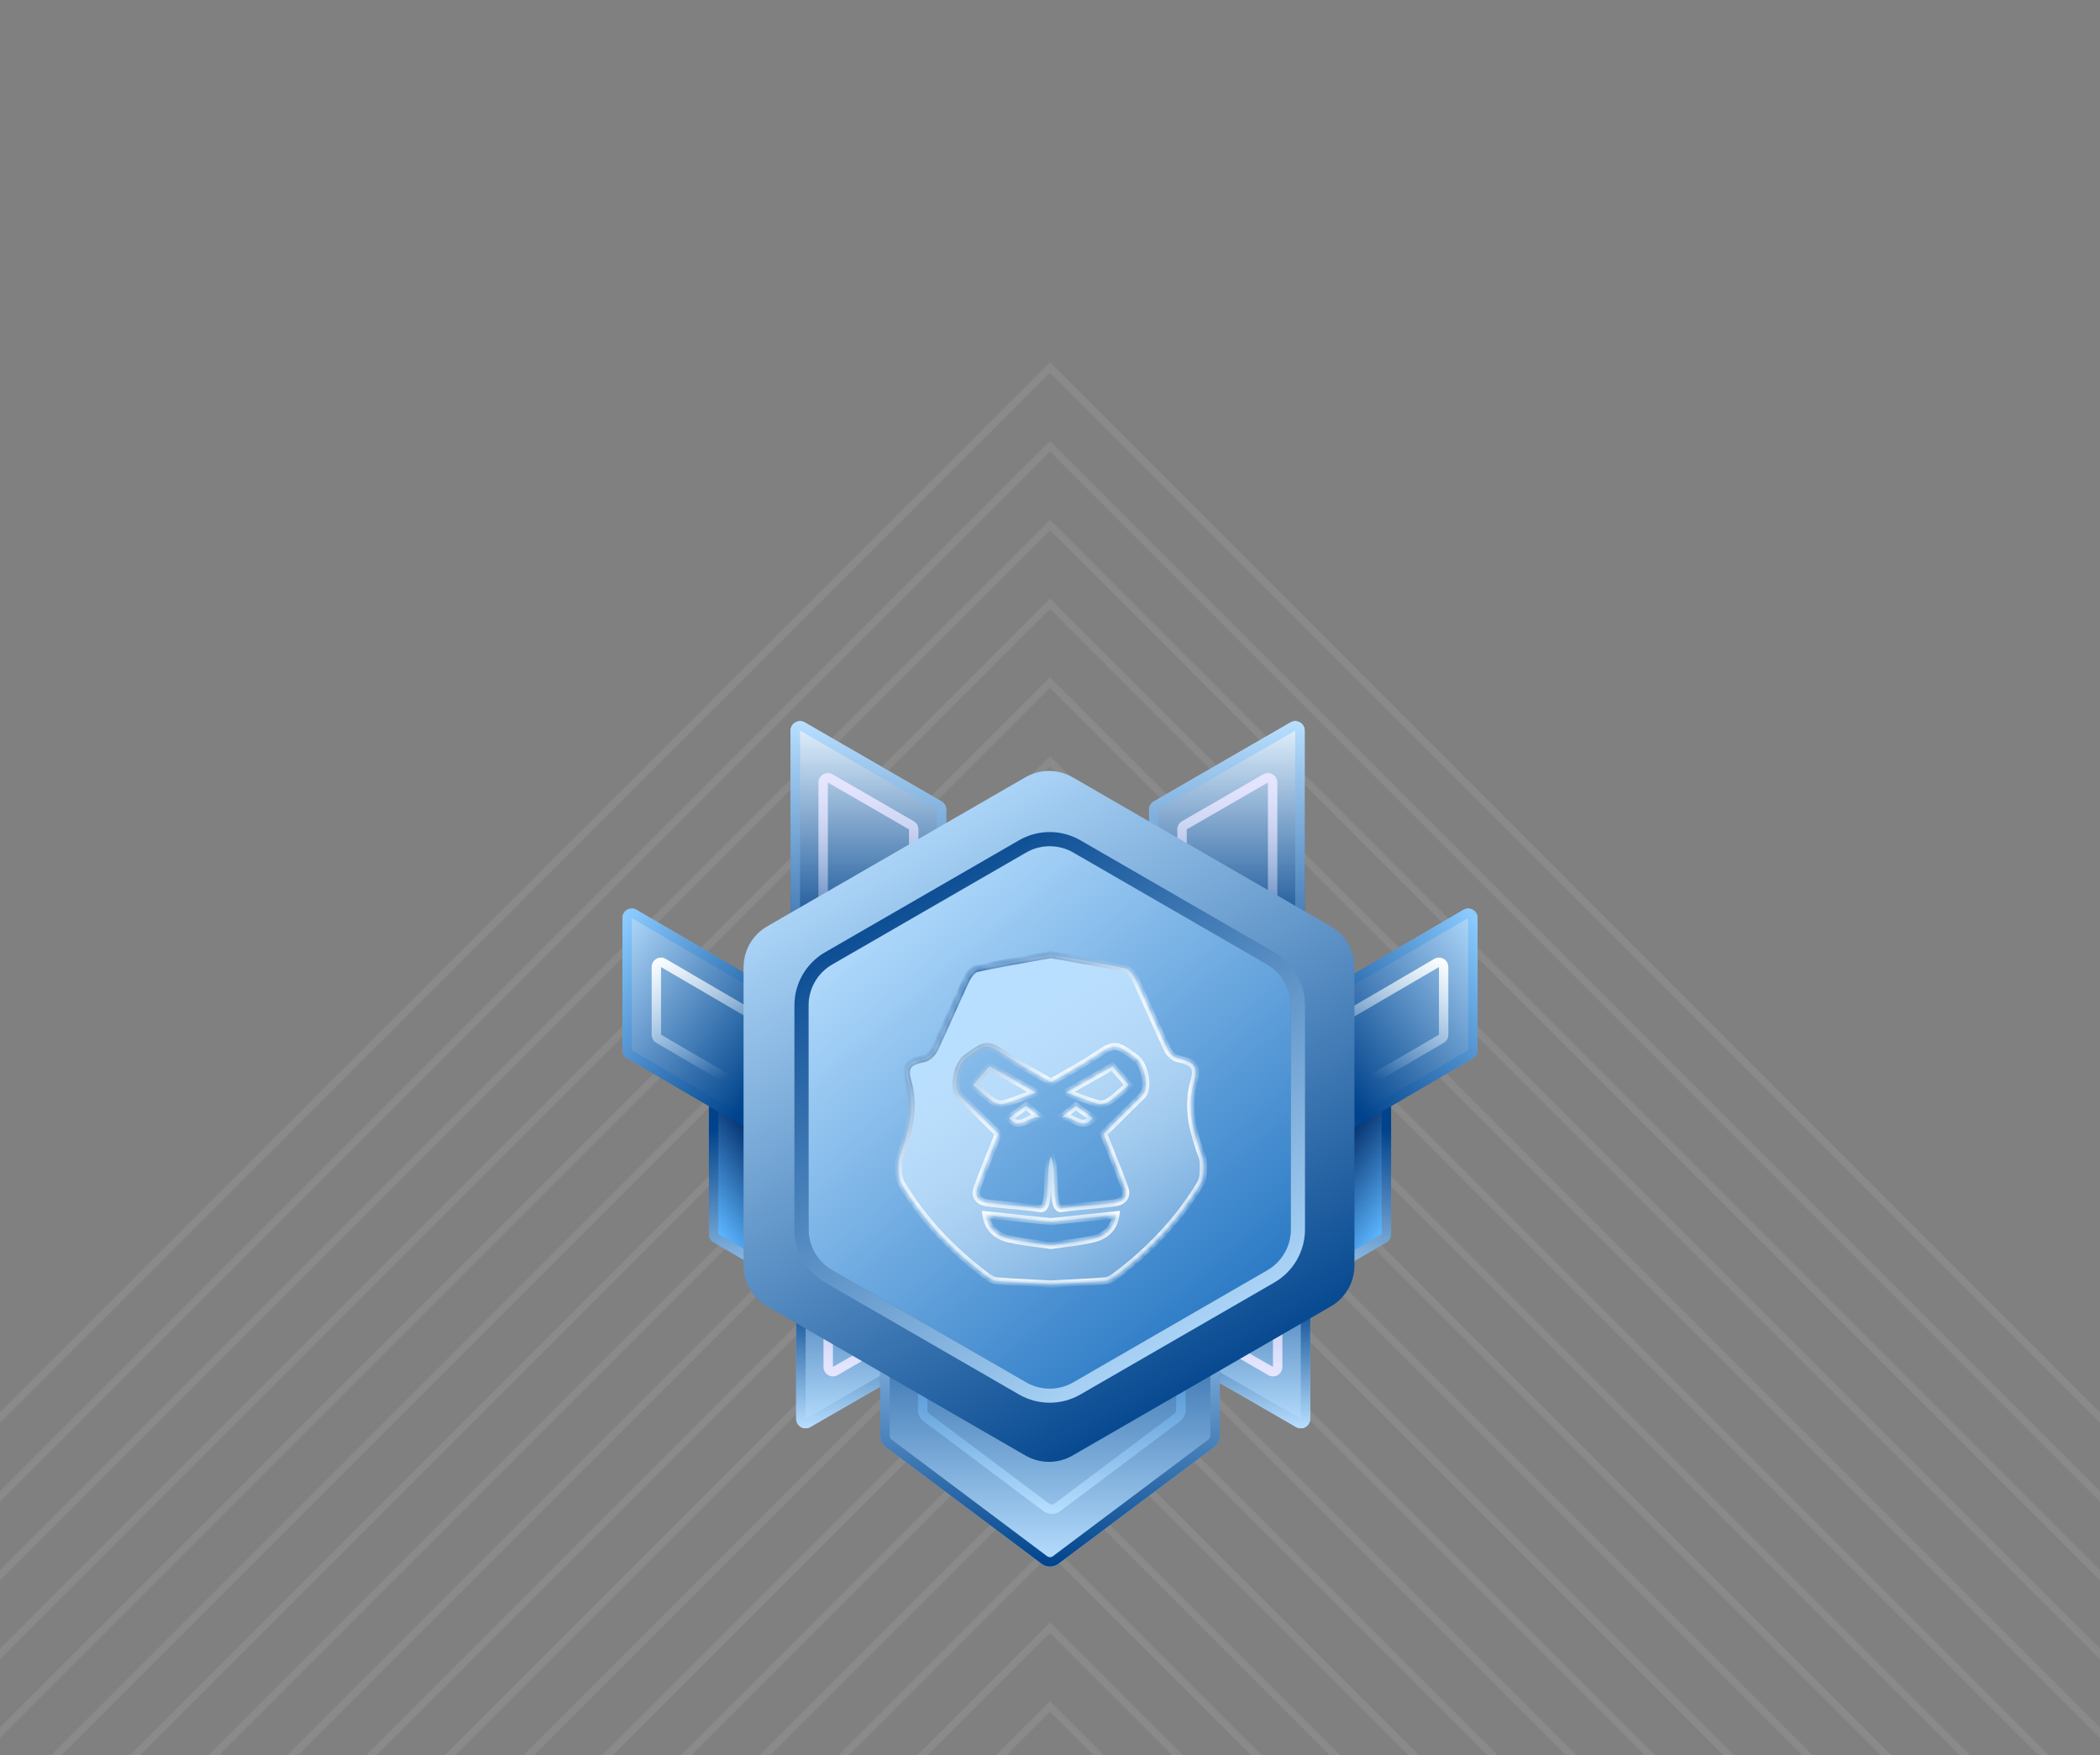 <svg width="280" height="234" viewBox="0 0 280 234" fill="none" xmlns="http://www.w3.org/2000/svg">
<rect x="0" y="0" width="280" height="234" fill="#808080" stroke="none"/>
<g clip-path="url(#clip0_3572_15246)">
<g opacity="0.08">
<path d="M-6 195L140 49L286 195" stroke="white"/>
<path d="M-6 205.5L140 59.5L286 205.5" stroke="white"/>
<path d="M-6 216L140 70L286 216" stroke="white"/>
<path d="M-6 226.5L140 80.5L286 226.5" stroke="white"/>
<path d="M-6 237L140 91L286 237" stroke="white"/>
<path d="M-6 247.5L140 101.5L286 247.5" stroke="white"/>
<path d="M-6 258L140 112L286 258" stroke="white"/>
<path d="M-6 268.5L140 122.5L286 268.5" stroke="white"/>
<path d="M-6 279L140 133L286 279" stroke="white"/>
<path d="M-6 289.5L140 143.5L286 289.5" stroke="white"/>
<path d="M-6 300L140 154L286 300" stroke="white"/>
<path d="M-6 310.5L140 164.5L286 310.5" stroke="white"/>
<path d="M-6 321L140 175L286 321" stroke="white"/>
<path d="M-6 331.5L140 185.5L286 331.5" stroke="white"/>
<path d="M-6 342L140 196L286 342" stroke="white"/>
<path d="M-6 352.5L140 206.5L286 352.5" stroke="white"/>
<path d="M-6 363L140 217L286 363" stroke="white"/>
<path d="M-6 373.5L140 227.5L286 373.5" stroke="white"/>
</g>
<path fill-rule="evenodd" clip-rule="evenodd" d="M153.205 136.961C153.205 137.656 153.768 138.219 154.463 138.219L172.697 138.219C173.392 138.219 173.955 137.656 173.955 136.961L173.955 97.404C173.955 96.436 172.907 95.831 172.068 96.315L153.834 106.842C153.445 107.067 153.205 107.482 153.205 107.932L153.205 136.961Z" fill="url(#paint0_linear_3572_15246)"/>
<path fill-rule="evenodd" clip-rule="evenodd" d="M154.463 136.961L172.697 136.961L172.697 97.404L154.463 107.932L154.463 136.961ZM154.463 138.219C153.768 138.219 153.205 137.656 153.205 136.961L153.205 107.932C153.205 107.482 153.445 107.067 153.834 106.842L172.068 96.315C172.907 95.831 173.955 96.436 173.955 97.404L173.955 136.961C173.955 137.656 173.392 138.219 172.697 138.219L154.463 138.219Z" fill="url(#paint1_linear_3572_15246)"/>
<path fill-rule="evenodd" clip-rule="evenodd" d="M126.167 136.961C126.167 137.656 125.604 138.219 124.91 138.219L106.675 138.219C105.981 138.219 105.417 137.656 105.417 136.961L105.417 97.404C105.417 96.436 106.465 95.831 107.304 96.315L125.539 106.842C125.928 107.067 126.167 107.482 126.167 107.932L126.167 136.961Z" fill="url(#paint2_linear_3572_15246)"/>
<path fill-rule="evenodd" clip-rule="evenodd" d="M124.91 136.961L106.675 136.961L106.675 97.404L124.91 107.932L124.91 136.961ZM124.91 138.219C125.604 138.219 126.167 137.656 126.167 136.961L126.167 107.932C126.167 107.482 125.928 107.067 125.539 106.842L107.304 96.315C106.465 95.831 105.417 96.436 105.417 97.404L105.417 136.961C105.417 137.656 105.981 138.219 106.675 138.219L124.91 138.219Z" fill="url(#paint3_linear_3572_15246)"/>
<path fill-rule="evenodd" clip-rule="evenodd" d="M121.202 128.514L110.383 128.514L110.383 104.322L121.202 110.569L121.202 128.514ZM121.202 129.772C121.896 129.772 122.459 129.209 122.459 128.514L122.459 110.569C122.459 110.119 122.219 109.704 121.83 109.479L111.011 103.233C110.173 102.749 109.125 103.354 109.125 104.322L109.125 128.514C109.125 129.209 109.688 129.772 110.383 129.772L121.202 129.772Z" fill="url(#paint4_linear_3572_15246)"/>
<path fill-rule="evenodd" clip-rule="evenodd" d="M158.236 128.514L169.055 128.514L169.055 104.322L158.236 110.569L158.236 128.514ZM158.236 129.772C157.541 129.772 156.978 129.209 156.978 128.514L156.978 110.569C156.978 110.119 157.218 109.704 157.607 109.479L168.426 103.233C169.265 102.749 170.313 103.354 170.313 104.322L170.313 128.514C170.313 129.209 169.749 129.772 169.055 129.772L158.236 129.772Z" fill="url(#paint5_linear_3572_15246)"/>
<path fill-rule="evenodd" clip-rule="evenodd" d="M126.907 149.594C126.907 148.899 126.344 148.336 125.649 148.336L107.415 148.336C106.72 148.336 106.157 148.899 106.157 149.594L106.157 189.152C106.157 190.12 107.205 190.725 108.043 190.241L126.278 179.713C126.667 179.488 126.907 179.073 126.907 178.624L126.907 149.594Z" fill="url(#paint6_linear_3572_15246)"/>
<path fill-rule="evenodd" clip-rule="evenodd" d="M125.649 149.594L107.415 149.594L107.415 189.152L125.649 178.624L125.649 149.594ZM125.649 148.336C126.344 148.336 126.907 148.899 126.907 149.594L126.907 178.624C126.907 179.073 126.667 179.488 126.278 179.713L108.043 190.241C107.205 190.725 106.157 190.12 106.157 189.152L106.157 149.594C106.157 148.899 106.72 148.336 107.415 148.336L125.649 148.336Z" fill="url(#paint7_linear_3572_15246)"/>
<path fill-rule="evenodd" clip-rule="evenodd" d="M153.944 149.594C153.944 148.899 154.508 148.336 155.202 148.336L173.437 148.336C174.131 148.336 174.694 148.899 174.694 149.594L174.694 189.152C174.694 190.12 173.646 190.725 172.808 190.241L154.573 179.713C154.184 179.488 153.944 179.073 153.944 178.624L153.944 149.594Z" fill="url(#paint8_linear_3572_15246)"/>
<path fill-rule="evenodd" clip-rule="evenodd" d="M155.202 149.594L173.437 149.594L173.437 189.152L155.202 178.624L155.202 149.594ZM155.202 148.336C154.508 148.336 153.944 148.899 153.944 149.594L153.944 178.624C153.944 179.073 154.184 179.488 154.573 179.713L172.808 190.241C173.646 190.725 174.694 190.12 174.694 189.152L174.694 149.594C174.694 148.899 174.131 148.336 173.437 148.336L155.202 148.336Z" fill="url(#paint9_linear_3572_15246)"/>
<path fill-rule="evenodd" clip-rule="evenodd" d="M158.91 158.041L169.729 158.041L169.729 182.233L158.91 175.987L158.91 158.041ZM158.91 156.784C158.216 156.784 157.652 157.347 157.652 158.041L157.652 175.987C157.652 176.436 157.892 176.851 158.281 177.076L169.1 183.322C169.939 183.806 170.987 183.201 170.987 182.233L170.987 158.041C170.987 157.347 170.424 156.784 169.729 156.784L158.91 156.784Z" fill="url(#paint10_linear_3572_15246)"/>
<path fill-rule="evenodd" clip-rule="evenodd" d="M121.876 158.041H111.057V182.233L121.876 175.987L121.876 158.041ZM121.876 156.784C122.57 156.784 123.133 157.347 123.133 158.041V175.987C123.133 176.436 122.894 176.851 122.505 177.076L111.686 183.322C110.847 183.806 109.799 183.201 109.799 182.233V158.041C109.799 157.347 110.362 156.784 111.057 156.784H121.876Z" fill="url(#paint11_linear_3572_15246)"/>
<path fill-rule="evenodd" clip-rule="evenodd" d="M117.364 191.407C117.364 192.001 117.644 192.56 118.119 192.916L138.869 208.478C139.539 208.981 140.462 208.981 141.132 208.478L161.882 192.916C162.357 192.56 162.637 192.001 162.637 191.407L162.637 169.085C162.637 168.043 161.792 167.199 160.75 167.199L119.251 167.199C118.209 167.199 117.364 168.043 117.364 169.085L117.364 191.407Z" fill="url(#paint12_linear_3572_15246)"/>
<path fill-rule="evenodd" clip-rule="evenodd" d="M118.873 191.91L139.623 207.472C139.847 207.64 140.154 207.64 140.378 207.472L161.128 191.91C161.286 191.791 161.379 191.605 161.379 191.407L161.379 169.085C161.379 168.738 161.098 168.456 160.75 168.456L119.251 168.456C118.903 168.456 118.622 168.738 118.622 169.085L118.622 191.407C118.622 191.605 118.715 191.791 118.873 191.91ZM118.119 192.916C117.644 192.56 117.364 192.001 117.364 191.407L117.364 169.085C117.364 168.043 118.209 167.199 119.251 167.199L160.75 167.199C161.792 167.199 162.637 168.043 162.637 169.085L162.637 191.407C162.637 192.001 162.357 192.56 161.882 192.916L141.132 208.478C140.462 208.981 139.539 208.981 138.869 208.478L118.119 192.916Z" fill="url(#paint13_linear_3572_15246)"/>
<path fill-rule="evenodd" clip-rule="evenodd" d="M123.904 188.472L139.862 200.44C140.085 200.608 140.393 200.608 140.616 200.44L156.574 188.472C156.732 188.353 156.825 188.167 156.825 187.969L156.825 170.972C156.825 170.624 156.544 170.343 156.197 170.343L124.281 170.343C123.934 170.343 123.652 170.624 123.652 170.972L123.652 187.969C123.652 188.167 123.746 188.353 123.904 188.472ZM123.149 189.478C122.674 189.122 122.395 188.562 122.395 187.969L122.395 170.972C122.395 169.93 123.239 169.085 124.281 169.085L156.197 169.085C157.238 169.085 158.083 169.93 158.083 170.972L158.083 187.969C158.083 188.562 157.803 189.122 157.328 189.478L141.371 201.446C140.7 201.949 139.778 201.949 139.107 201.446L123.149 189.478Z" fill="url(#paint14_linear_3572_15246)"/>
<path fill-rule="evenodd" clip-rule="evenodd" d="M115.845 143.317C115.845 142.623 115.282 142.06 114.588 142.06H95.779C95.085 142.06 94.522 142.623 94.522 143.317V164.53C94.522 164.977 94.759 165.39 95.145 165.616L113.953 176.604C114.792 177.093 115.845 176.489 115.845 175.518V143.317Z" fill="url(#paint15_linear_3572_15246)"/>
<path fill-rule="evenodd" clip-rule="evenodd" d="M114.588 143.317H95.779L95.779 164.53L114.588 175.518L114.588 143.317ZM114.588 142.06C115.282 142.06 115.845 142.623 115.845 143.317V175.518C115.845 176.489 114.792 177.093 113.953 176.604L95.145 165.616C94.759 165.39 94.522 164.977 94.522 164.53V143.317C94.522 142.623 95.085 142.06 95.779 142.06H114.588Z" fill="url(#paint16_linear_3572_15246)"/>
<path fill-rule="evenodd" clip-rule="evenodd" d="M84.868 121.301C84.033 120.814 82.993 121.416 82.993 122.387L82.993 139.992C82.993 140.445 83.232 140.864 83.621 141.091L113.274 158.414C113.873 158.764 114.638 158.559 114.983 157.956L122.516 144.752C122.861 144.149 122.653 143.376 122.054 143.026L84.868 121.301Z" fill="url(#paint17_linear_3572_15246)"/>
<path fill-rule="evenodd" clip-rule="evenodd" d="M84.245 122.394L84.245 139.999L113.897 157.322L121.43 144.118L84.245 122.394ZM82.993 122.387C82.993 121.416 84.033 120.814 84.868 121.301L122.054 143.026C122.653 143.376 122.861 144.149 122.516 144.752L114.983 157.956C114.638 158.559 113.873 158.764 113.274 158.414L83.621 141.091C83.232 140.864 82.993 140.445 82.993 139.992L82.993 122.387Z" fill="url(#paint18_linear_3572_15246)"/>
<path fill-rule="evenodd" clip-rule="evenodd" d="M88.139 128.927L88.139 137.942L104.659 147.592L108.517 140.831L88.139 128.927ZM86.888 128.92C86.888 127.949 87.928 127.347 88.763 127.834L109.14 139.739C109.74 140.089 109.947 140.862 109.603 141.465L105.745 148.227C105.401 148.83 104.635 149.035 104.036 148.685L87.516 139.034C87.127 138.807 86.888 138.388 86.888 137.935L86.888 128.92Z" fill="url(#paint19_linear_3572_15246)"/>
<path fill-rule="evenodd" clip-rule="evenodd" d="M164.155 143.317C164.155 142.623 164.718 142.06 165.412 142.06H184.22C184.915 142.06 185.478 142.623 185.478 143.317V164.53C185.478 164.977 185.241 165.39 184.855 165.616L166.047 176.604C165.208 177.093 164.155 176.489 164.155 175.518V143.317Z" fill="url(#paint20_linear_3572_15246)"/>
<path fill-rule="evenodd" clip-rule="evenodd" d="M165.412 143.317H184.22L184.22 164.53L165.412 175.518L165.412 143.317ZM165.412 142.06C164.718 142.06 164.155 142.623 164.155 143.317V175.518C164.155 176.489 165.208 177.093 166.047 176.604L184.855 165.616C185.241 165.39 185.478 164.977 185.478 164.53V143.317C185.478 142.623 184.915 142.06 184.22 142.06H165.412Z" fill="url(#paint21_linear_3572_15246)"/>
<path fill-rule="evenodd" clip-rule="evenodd" d="M195.132 121.301C195.967 120.814 197.007 121.416 197.007 122.387L197.007 139.992C197.007 140.445 196.768 140.864 196.379 141.091L166.726 158.414C166.127 158.764 165.362 158.559 165.017 157.956L157.484 144.752C157.139 144.149 157.347 143.376 157.946 143.026L195.132 121.301Z" fill="url(#paint22_linear_3572_15246)"/>
<path fill-rule="evenodd" clip-rule="evenodd" d="M195.756 122.394L195.756 139.999L166.103 157.322L158.57 144.118L195.756 122.394ZM197.007 122.387C197.007 121.416 195.967 120.814 195.132 121.301L157.946 143.026C157.347 143.376 157.139 144.149 157.484 144.752L165.017 157.956C165.362 158.559 166.127 158.764 166.726 158.414L196.379 141.091C196.768 140.864 197.007 140.445 197.007 139.992L197.007 122.387Z" fill="url(#paint23_linear_3572_15246)"/>
<path fill-rule="evenodd" clip-rule="evenodd" d="M191.86 128.927L191.86 137.942L175.341 147.592L171.483 140.831L191.86 128.927ZM193.112 128.92C193.112 127.949 192.072 127.347 191.237 127.834L170.86 139.739C170.26 140.089 170.053 140.862 170.397 141.465L174.255 148.227C174.599 148.83 175.365 149.035 175.964 148.685L192.484 139.034C192.873 138.807 193.112 138.388 193.112 137.935L193.112 128.92Z" fill="url(#paint24_linear_3572_15246)"/>
<path d="M136.724 103.62C138.669 102.496 141.066 102.496 143.011 103.62L177.449 123.502C179.395 124.625 180.593 126.701 180.593 128.948V168.713C180.593 170.959 179.395 173.035 177.449 174.158L143.011 194.041C141.066 195.164 138.669 195.164 136.724 194.041L102.286 174.158C100.34 173.035 99.142 170.959 99.142 168.713V128.948C99.142 126.701 100.34 124.625 102.286 123.502L136.724 103.62Z" fill="url(#paint25_linear_3572_15246)"/>
<path d="M136.816 113.655C138.762 112.531 141.159 112.531 143.104 113.655L168.968 128.587C170.914 129.71 172.112 131.786 172.112 134.033V163.898C172.112 166.144 170.914 168.22 168.968 169.343L143.104 184.276C141.159 185.399 138.762 185.399 136.816 184.276L110.953 169.343C109.007 168.22 107.809 166.144 107.809 163.898V134.033C107.809 131.786 109.007 129.71 110.953 128.587L136.816 113.655Z" fill="url(#paint26_linear_3572_15246)"/>
<mask id="path-46-inside-1_3572_15246" fill="white">
<path fill-rule="evenodd" clip-rule="evenodd" d="M160.082 153.632C160.261 154.117 160.443 154.61 160.447 155.099L160.448 155.263C160.457 156.142 160.468 157.137 160.055 157.821C157.17 162.607 153.377 166.599 148.931 169.97C148.476 170.317 147.927 170.712 147.393 170.756C145.624 170.906 143.851 170.993 142.078 171.08C141.427 171.112 140.776 171.144 140.126 171.179C139.475 171.144 138.825 171.112 138.174 171.08C136.401 170.993 134.627 170.906 132.858 170.756C132.325 170.709 131.776 170.313 131.321 169.97C126.875 166.603 123.081 162.607 120.196 157.821C119.784 157.134 119.794 156.142 119.804 155.263L119.805 155.099C119.808 154.601 119.995 154.099 120.178 153.605L120.178 153.605L120.178 153.605C120.228 153.471 120.277 153.338 120.323 153.206C121.327 150.273 121.963 147.38 121.066 144.215C120.461 142.085 121.113 141.571 123.2 141.121C123.737 141.002 124.35 140.413 124.599 139.884C125.343 138.313 126.053 136.726 126.762 135.139L126.762 135.139L126.762 135.139C127.447 133.609 128.131 132.078 128.847 130.561C129.128 129.968 129.709 129.225 130.27 129.103C132.713 128.576 135.179 128.143 137.643 127.71C138.471 127.564 139.299 127.418 140.126 127.269C140.953 127.418 141.781 127.564 142.609 127.71L142.609 127.71L142.609 127.71L142.609 127.71C145.073 128.143 147.539 128.576 149.982 129.103C150.543 129.225 151.124 129.968 151.405 130.561C152.125 132.085 152.813 133.625 153.502 135.165L153.502 135.165L153.502 135.165C154.207 136.743 154.913 138.322 155.653 139.884C155.902 140.413 156.51 141.006 157.052 141.121C159.138 141.567 159.791 142.081 159.186 144.215C158.289 147.38 158.925 150.273 159.929 153.206C159.976 153.347 160.029 153.489 160.082 153.632ZM141.841 165.802C143.159 165.634 144.478 165.466 145.761 165.152C147.259 164.785 148.504 163.903 148.784 161.955C145.828 162.267 142.979 162.568 140.126 162.868C137.273 162.568 134.419 162.267 131.467 161.955C131.748 163.903 132.993 164.785 134.49 165.152C135.776 165.464 137.096 165.633 138.415 165.802H138.415L138.416 165.802L138.416 165.802C138.987 165.875 139.558 165.949 140.126 166.033C140.696 165.948 141.268 165.875 141.841 165.802ZM148.376 149.914L148.376 149.914C149.576 148.722 150.936 147.373 152.31 146.037C153.246 145.124 152.681 141.947 151.385 141.006C148.674 139.04 148.654 139.053 145.927 140.855L145.769 140.959C144.527 141.779 143.228 142.514 141.928 143.248C141.326 143.588 140.723 143.929 140.126 144.278C139.55 143.943 138.97 143.615 138.389 143.287L138.389 143.287L138.389 143.287C137.068 142.54 135.745 141.793 134.483 140.959L134.325 140.855C131.598 139.053 131.578 139.04 128.867 141.006C127.571 141.947 127.002 145.124 127.942 146.037C129.2 147.263 130.45 148.502 131.575 149.618L131.576 149.619C132.126 150.164 132.646 150.68 133.123 151.151C132.804 151.956 132.494 152.729 132.191 153.479L132.191 153.479C131.508 155.176 130.871 156.761 130.29 158.367C129.906 159.426 130.412 160.161 131.546 160.343C132.327 160.467 133.557 160.579 134.82 160.693L134.82 160.693C136.287 160.826 137.797 160.964 138.699 161.129C139.587 161.293 139.656 159.359 139.723 157.445C139.77 156.132 139.815 154.829 140.126 154.221C140.436 154.829 140.482 156.13 140.529 157.44C140.596 159.349 140.664 161.279 141.553 161.117C142.453 160.952 143.96 160.819 145.423 160.689L145.423 160.689C146.689 160.577 147.923 160.467 148.705 160.343C149.84 160.161 150.345 159.426 149.962 158.367C149.381 156.761 148.743 155.176 148.06 153.479L148.06 153.479L148.06 153.479C147.758 152.728 147.447 151.956 147.129 151.151C147.518 150.765 147.936 150.35 148.376 149.914L148.376 149.914L148.376 149.914ZM131.93 142.156C131.1 143.116 130.38 143.95 129.768 144.662C130.031 144.887 130.284 145.112 130.533 145.332C131.141 145.872 131.721 146.387 132.352 146.827C132.748 147.104 133.408 147.278 133.846 147.151C134.844 146.868 135.82 146.5 136.865 146.106L136.865 146.106C137.264 145.955 137.674 145.801 138.099 145.646C136.138 144.535 134.072 143.365 131.934 142.156H131.93ZM134.55 149.068C135.506 150.106 136.211 149.761 136.992 149.38C137.499 149.132 138.038 148.869 138.699 148.957C138.247 148.587 137.901 148.305 137.603 148.062L137.602 148.061L137.599 148.058L137.596 148.056C137.308 147.821 137.066 147.623 136.818 147.42L136.619 147.564L136.619 147.565L136.613 147.569L136.611 147.57C135.931 148.064 135.304 148.518 134.554 149.064L134.55 149.068ZM143.47 146.134L143.47 146.134C144.485 146.517 145.434 146.875 146.41 147.151C146.852 147.278 147.512 147.1 147.903 146.827C148.535 146.387 149.115 145.872 149.723 145.332C149.971 145.112 150.224 144.887 150.488 144.662C150.228 144.36 149.948 144.036 149.649 143.689L149.648 143.688L149.646 143.687C149.241 143.218 148.801 142.708 148.326 142.156C146.184 143.369 144.117 144.539 142.161 145.646H142.157C142.611 145.81 143.046 145.974 143.47 146.134ZM141.563 148.956C141.559 148.957 141.556 148.957 141.552 148.957L141.556 148.961C141.559 148.96 141.561 148.958 141.563 148.956ZM143.26 149.38C142.756 149.133 142.219 148.872 141.563 148.956C141.681 148.86 141.791 148.769 141.895 148.684C142.58 148.124 143 147.78 143.438 147.424L143.634 147.566C144.318 148.063 144.947 148.519 145.702 149.068C144.746 150.106 144.041 149.761 143.26 149.38Z"/>
</mask>
<path fill-rule="evenodd" clip-rule="evenodd" d="M160.082 153.632C160.261 154.117 160.443 154.61 160.447 155.099L160.448 155.263C160.457 156.142 160.468 157.137 160.055 157.821C157.17 162.607 153.377 166.599 148.931 169.97C148.476 170.317 147.927 170.712 147.393 170.756C145.624 170.906 143.851 170.993 142.078 171.08C141.427 171.112 140.776 171.144 140.126 171.179C139.475 171.144 138.825 171.112 138.174 171.08C136.401 170.993 134.627 170.906 132.858 170.756C132.325 170.709 131.776 170.313 131.321 169.97C126.875 166.603 123.081 162.607 120.196 157.821C119.784 157.134 119.794 156.142 119.804 155.263L119.805 155.099C119.808 154.601 119.995 154.099 120.178 153.605L120.178 153.605L120.178 153.605C120.228 153.471 120.277 153.338 120.323 153.206C121.327 150.273 121.963 147.38 121.066 144.215C120.461 142.085 121.113 141.571 123.2 141.121C123.737 141.002 124.35 140.413 124.599 139.884C125.343 138.313 126.053 136.726 126.762 135.139L126.762 135.139L126.762 135.139C127.447 133.609 128.131 132.078 128.847 130.561C129.128 129.968 129.709 129.225 130.27 129.103C132.713 128.576 135.179 128.143 137.643 127.71C138.471 127.564 139.299 127.418 140.126 127.269C140.953 127.418 141.781 127.564 142.609 127.71L142.609 127.71L142.609 127.71L142.609 127.71C145.073 128.143 147.539 128.576 149.982 129.103C150.543 129.225 151.124 129.968 151.405 130.561C152.125 132.085 152.813 133.625 153.502 135.165L153.502 135.165L153.502 135.165C154.207 136.743 154.913 138.322 155.653 139.884C155.902 140.413 156.51 141.006 157.052 141.121C159.138 141.567 159.791 142.081 159.186 144.215C158.289 147.38 158.925 150.273 159.929 153.206C159.976 153.347 160.029 153.489 160.082 153.632ZM141.841 165.802C143.159 165.634 144.478 165.466 145.761 165.152C147.259 164.785 148.504 163.903 148.784 161.955C145.828 162.267 142.979 162.568 140.126 162.868C137.273 162.568 134.419 162.267 131.467 161.955C131.748 163.903 132.993 164.785 134.49 165.152C135.776 165.464 137.096 165.633 138.415 165.802H138.415L138.416 165.802L138.416 165.802C138.987 165.875 139.558 165.949 140.126 166.033C140.696 165.948 141.268 165.875 141.841 165.802ZM148.376 149.914L148.376 149.914C149.576 148.722 150.936 147.373 152.31 146.037C153.246 145.124 152.681 141.947 151.385 141.006C148.674 139.04 148.654 139.053 145.927 140.855L145.769 140.959C144.527 141.779 143.228 142.514 141.928 143.248C141.326 143.588 140.723 143.929 140.126 144.278C139.55 143.943 138.97 143.615 138.389 143.287L138.389 143.287L138.389 143.287C137.068 142.54 135.745 141.793 134.483 140.959L134.325 140.855C131.598 139.053 131.578 139.04 128.867 141.006C127.571 141.947 127.002 145.124 127.942 146.037C129.2 147.263 130.45 148.502 131.575 149.618L131.576 149.619C132.126 150.164 132.646 150.68 133.123 151.151C132.804 151.956 132.494 152.729 132.191 153.479L132.191 153.479C131.508 155.176 130.871 156.761 130.29 158.367C129.906 159.426 130.412 160.161 131.546 160.343C132.327 160.467 133.557 160.579 134.82 160.693L134.82 160.693C136.287 160.826 137.797 160.964 138.699 161.129C139.587 161.293 139.656 159.359 139.723 157.445C139.77 156.132 139.815 154.829 140.126 154.221C140.436 154.829 140.482 156.13 140.529 157.44C140.596 159.349 140.664 161.279 141.553 161.117C142.453 160.952 143.96 160.819 145.423 160.689L145.423 160.689C146.689 160.577 147.923 160.467 148.705 160.343C149.84 160.161 150.345 159.426 149.962 158.367C149.381 156.761 148.743 155.176 148.06 153.479L148.06 153.479L148.06 153.479C147.758 152.728 147.447 151.956 147.129 151.151C147.518 150.765 147.936 150.35 148.376 149.914L148.376 149.914L148.376 149.914ZM131.93 142.156C131.1 143.116 130.38 143.95 129.768 144.662C130.031 144.887 130.284 145.112 130.533 145.332C131.141 145.872 131.721 146.387 132.352 146.827C132.748 147.104 133.408 147.278 133.846 147.151C134.844 146.868 135.82 146.5 136.865 146.106L136.865 146.106C137.264 145.955 137.674 145.801 138.099 145.646C136.138 144.535 134.072 143.365 131.934 142.156H131.93ZM134.55 149.068C135.506 150.106 136.211 149.761 136.992 149.38C137.499 149.132 138.038 148.869 138.699 148.957C138.247 148.587 137.901 148.305 137.603 148.062L137.602 148.061L137.599 148.058L137.596 148.056C137.308 147.821 137.066 147.623 136.818 147.42L136.619 147.564L136.619 147.565L136.613 147.569L136.611 147.57C135.931 148.064 135.304 148.518 134.554 149.064L134.55 149.068ZM143.47 146.134L143.47 146.134C144.485 146.517 145.434 146.875 146.41 147.151C146.852 147.278 147.512 147.1 147.903 146.827C148.535 146.387 149.115 145.872 149.723 145.332C149.971 145.112 150.224 144.887 150.488 144.662C150.228 144.36 149.948 144.036 149.649 143.689L149.648 143.688L149.646 143.687C149.241 143.218 148.801 142.708 148.326 142.156C146.184 143.369 144.117 144.539 142.161 145.646H142.157C142.611 145.81 143.046 145.974 143.47 146.134ZM141.563 148.956C141.559 148.957 141.556 148.957 141.552 148.957L141.556 148.961C141.559 148.96 141.561 148.958 141.563 148.956ZM143.26 149.38C142.756 149.133 142.219 148.872 141.563 148.956C141.681 148.86 141.791 148.769 141.895 148.684C142.58 148.124 143 147.78 143.438 147.424L143.634 147.566C144.318 148.063 144.947 148.519 145.702 149.068C144.746 150.106 144.041 149.761 143.26 149.38Z" fill="url(#paint27_linear_3572_15246)"/>
<path d="M160.447 155.099L159.975 155.101L159.975 155.103L160.447 155.099ZM160.082 153.632L160.524 153.468L160.524 153.468L160.082 153.632ZM160.448 155.263L159.977 155.268L159.977 155.268L160.448 155.263ZM160.055 157.821L159.652 157.578L159.651 157.578L160.055 157.821ZM148.931 169.97L148.646 169.594L148.644 169.595L148.931 169.97ZM147.393 170.756L147.355 170.286L147.354 170.286L147.393 170.756ZM142.078 171.08L142.101 171.551L142.101 171.551L142.078 171.08ZM140.126 171.179L140.101 171.65L140.126 171.651L140.151 171.65L140.126 171.179ZM138.174 171.08L138.151 171.551L138.151 171.551L138.174 171.08ZM132.858 170.756L132.817 171.226L132.818 171.226L132.858 170.756ZM131.321 169.97L131.036 170.345L131.037 170.346L131.321 169.97ZM120.196 157.821L119.792 158.064L119.793 158.065L120.196 157.821ZM119.804 155.263L120.275 155.268L120.275 155.268L119.804 155.263ZM119.805 155.099L120.277 155.103L120.277 155.101L119.805 155.099ZM120.178 153.605L120.62 153.769L120.623 153.761L120.626 153.752L120.178 153.605ZM120.178 153.605L119.734 153.445L119.73 153.458L120.178 153.605ZM120.178 153.605L119.736 153.441L119.735 153.445L120.178 153.605ZM120.323 153.206L120.769 153.359L120.769 153.358L120.323 153.206ZM121.066 144.215L121.52 144.086L121.52 144.086L121.066 144.215ZM123.2 141.121L123.299 141.582L123.302 141.581L123.2 141.121ZM124.599 139.884L124.173 139.682L124.172 139.683L124.599 139.884ZM126.762 135.139L127.193 135.332L127.196 135.325L126.762 135.139ZM126.762 135.139L126.331 134.949L126.329 134.954L126.762 135.139ZM126.762 135.139L126.332 134.947L126.331 134.949L126.762 135.139ZM128.847 130.561L128.421 130.359L128.421 130.36L128.847 130.561ZM130.27 129.103L130.171 128.642L130.169 128.642L130.27 129.103ZM137.643 127.71L137.561 127.245L137.561 127.245L137.643 127.71ZM140.126 127.269L140.21 126.805L140.126 126.79L140.042 126.805L140.126 127.269ZM142.609 127.71L142.699 127.247L142.69 127.245L142.609 127.71ZM142.609 127.71L142.518 128.172L142.528 128.174L142.609 127.71ZM142.609 127.71L142.528 128.174L142.532 128.175L142.609 127.71ZM142.609 127.71L142.691 127.245L142.685 127.244L142.609 127.71ZM149.982 129.103L150.083 128.642L150.081 128.642L149.982 129.103ZM151.405 130.561L151.831 130.36L151.831 130.359L151.405 130.561ZM153.502 135.165L153.933 134.975L153.932 134.972L153.502 135.165ZM153.502 135.165L153.95 135.018L153.942 134.996L153.933 134.975L153.502 135.165ZM153.502 135.165L153.054 135.312L153.061 135.335L153.071 135.358L153.502 135.165ZM155.653 139.884L156.08 139.683L156.079 139.682L155.653 139.884ZM157.052 141.121L157.151 140.66L157.15 140.659L157.052 141.121ZM159.186 144.215L159.64 144.344L159.64 144.344L159.186 144.215ZM159.929 153.206L160.376 153.055L160.375 153.053L159.929 153.206ZM145.761 165.152L145.873 165.61L145.874 165.61L145.761 165.152ZM141.841 165.802L141.901 166.27L141.901 166.27L141.841 165.802ZM148.784 161.955L149.251 162.022L149.338 161.422L148.735 161.486L148.784 161.955ZM140.126 162.868L140.077 163.337L140.126 163.342L140.175 163.337L140.126 162.868ZM131.467 161.955L131.517 161.486L130.914 161.422L131.001 162.022L131.467 161.955ZM134.49 165.152L134.378 165.61L134.379 165.61L134.49 165.152ZM138.415 165.802L138.355 166.27L138.385 166.274H138.415V165.802ZM138.415 165.802L138.462 165.333L138.439 165.331H138.415V165.802ZM138.416 165.802L138.476 165.334L138.463 165.333L138.416 165.802ZM140.126 166.033L140.056 166.5L140.126 166.51L140.195 166.5L140.126 166.033ZM148.376 149.914L148.044 149.579L148.043 149.58L148.376 149.914ZM152.31 146.037L152.638 146.375L152.639 146.375L152.31 146.037ZM151.385 141.006L151.662 140.624L151.662 140.624L151.385 141.006ZM145.927 140.855L146.186 141.248L146.187 141.248L145.927 140.855ZM145.769 140.959L145.509 140.565L145.509 140.565L145.769 140.959ZM141.928 143.248L142.16 143.659L142.16 143.659L141.928 143.248ZM140.126 144.278L139.888 144.686L140.126 144.824L140.364 144.685L140.126 144.278ZM138.389 143.287L138.128 143.679L138.142 143.689L138.157 143.697L138.389 143.287ZM138.389 143.287L138.651 142.894L138.636 142.885L138.621 142.876L138.389 143.287ZM134.483 140.959L134.743 140.565L134.743 140.565L134.483 140.959ZM134.325 140.855L134.065 141.248L134.065 141.248L134.325 140.855ZM128.867 141.006L128.59 140.624L128.59 140.624L128.867 141.006ZM127.942 146.037L128.271 145.699L128.271 145.698L127.942 146.037ZM131.575 149.618L131.907 149.283L131.907 149.283L131.575 149.618ZM131.576 149.619L131.243 149.953L131.244 149.953L131.576 149.619ZM133.123 151.151L133.562 151.324L133.676 151.034L133.454 150.815L133.123 151.151ZM132.191 153.479L131.754 153.303L131.753 153.306L132.191 153.479ZM132.191 153.479L132.629 153.655L132.63 153.653L132.191 153.479ZM130.29 158.367L130.733 158.527L130.733 158.527L130.29 158.367ZM131.546 160.343L131.472 160.808L131.472 160.808L131.546 160.343ZM134.82 160.693L134.869 160.224L134.863 160.224L134.82 160.693ZM134.82 160.693L134.771 161.162L134.778 161.163L134.82 160.693ZM138.699 161.129L138.785 160.665L138.784 160.665L138.699 161.129ZM139.723 157.445L140.194 157.462L140.194 157.462L139.723 157.445ZM140.126 154.221L140.546 154.007L140.126 153.184L139.706 154.007L140.126 154.221ZM140.529 157.44L141 157.423L141 157.423L140.529 157.44ZM141.553 161.117L141.637 161.581L141.638 161.581L141.553 161.117ZM145.423 160.689L145.383 160.219L145.382 160.219L145.423 160.689ZM145.423 160.689L145.464 161.159L145.465 161.159L145.423 160.689ZM148.705 160.343L148.78 160.808L148.78 160.808L148.705 160.343ZM149.962 158.367L149.519 158.527L149.519 158.527L149.962 158.367ZM148.06 153.479L147.621 153.65L147.623 153.655L148.06 153.479ZM148.06 153.479L148.5 153.308L148.497 153.302L148.06 153.479ZM148.06 153.479L147.623 153.655L147.623 153.656L148.06 153.479ZM147.129 151.151L146.797 150.815L146.576 151.034L146.69 151.324L147.129 151.151ZM148.376 149.914L148.708 150.249L148.709 150.248L148.376 149.914ZM129.768 144.662L129.411 144.354L129.102 144.712L129.461 145.02L129.768 144.662ZM131.93 142.156V141.684H131.714L131.573 141.848L131.93 142.156ZM130.533 145.332L130.22 145.685L130.22 145.685L130.533 145.332ZM132.352 146.827L132.623 146.441L132.622 146.44L132.352 146.827ZM133.846 147.151L133.718 146.698L133.716 146.698L133.846 147.151ZM136.865 146.106L137.032 146.547L137.054 146.538L137.076 146.528L136.865 146.106ZM136.865 146.106L136.699 145.665L136.676 145.673L136.654 145.684L136.865 146.106ZM138.099 145.646L138.26 146.089L139.219 145.738L138.331 145.235L138.099 145.646ZM131.934 142.156L132.166 141.746L132.058 141.684H131.934V142.156ZM136.992 149.38L136.785 148.956L136.785 148.956L136.992 149.38ZM134.55 149.068L134.216 148.734L133.896 149.055L134.203 149.388L134.55 149.068ZM138.699 148.957L138.637 149.425L140.285 149.646L138.998 148.592L138.699 148.957ZM137.603 148.062L137.901 147.696L137.9 147.696L137.603 148.062ZM137.602 148.061L137.304 148.427L137.305 148.427L137.602 148.061ZM137.599 148.058L137.897 147.693L137.897 147.693L137.599 148.058ZM137.596 148.056L137.297 148.421L137.298 148.421L137.596 148.056ZM136.818 147.42L137.117 147.055L136.836 146.825L136.541 147.038L136.818 147.42ZM136.619 147.564L136.896 147.946L136.896 147.946L136.619 147.564ZM136.619 147.565L136.342 147.183L136.342 147.183L136.619 147.565ZM136.613 147.569L136.89 147.951L136.89 147.95L136.613 147.569ZM136.611 147.57L136.335 147.188L136.334 147.188L136.611 147.57ZM134.554 149.064L134.276 148.683L134.247 148.704L134.22 148.73L134.554 149.064ZM143.47 146.134L143.303 146.575L143.304 146.576L143.47 146.134ZM143.47 146.134L143.637 145.693L143.637 145.693L143.47 146.134ZM146.41 147.151L146.539 146.698L146.538 146.697L146.41 147.151ZM147.903 146.827L148.173 147.214L148.173 147.214L147.903 146.827ZM149.723 145.332L149.41 144.979L149.41 144.979L149.723 145.332ZM150.488 144.662L150.795 145.02L151.154 144.712L150.845 144.354L150.488 144.662ZM149.649 143.689L150.005 143.381L150.005 143.38L149.649 143.689ZM149.648 143.688L149.291 143.997L149.291 143.997L149.648 143.688ZM149.646 143.687L149.29 143.995L149.29 143.995L149.646 143.687ZM148.326 142.156L148.684 141.849L148.431 141.555L148.094 141.746L148.326 142.156ZM142.161 145.646V146.117H142.285L142.393 146.056L142.161 145.646ZM142.157 145.646V145.174L141.997 146.089L142.157 145.646ZM141.552 148.957L141.49 148.49L140.545 148.617L141.219 149.291L141.552 148.957ZM141.556 148.961L141.223 149.295L141.525 149.597L141.855 149.326L141.556 148.961ZM143.26 149.38L143.467 148.956L143.467 148.956L143.26 149.38ZM141.895 148.684L141.597 148.319L141.597 148.319L141.895 148.684ZM143.438 147.424L143.714 147.042L143.421 146.83L143.14 147.058L143.438 147.424ZM143.634 147.566L143.357 147.948L143.357 147.948L143.634 147.566ZM145.702 149.068L146.049 149.388L146.408 148.998L145.979 148.687L145.702 149.068ZM160.918 155.096C160.914 154.509 160.697 153.935 160.524 153.468L159.639 153.795C159.825 154.298 159.973 154.711 159.975 155.101L160.918 155.096ZM160.92 155.259L160.918 155.094L159.975 155.103L159.977 155.268L160.92 155.259ZM160.459 158.065C160.716 157.639 160.828 157.141 160.879 156.666C160.93 156.189 160.924 155.692 160.92 155.258L159.977 155.268C159.981 155.713 159.985 156.153 159.941 156.565C159.897 156.978 159.807 157.32 159.652 157.578L160.459 158.065ZM149.216 170.345C153.702 166.944 157.539 162.909 160.459 158.065L159.651 157.578C156.802 162.305 153.051 166.253 148.646 169.594L149.216 170.345ZM147.432 171.226C147.795 171.196 148.135 171.051 148.424 170.887C148.716 170.722 148.989 170.519 149.217 170.344L148.644 169.595C148.418 169.768 148.19 169.936 147.959 170.066C147.727 170.198 147.525 170.272 147.355 170.286L147.432 171.226ZM142.101 171.551C143.873 171.464 145.654 171.377 147.433 171.226L147.354 170.286C145.594 170.436 143.829 170.522 142.055 170.609L142.101 171.551ZM140.151 171.65C140.8 171.615 141.45 171.583 142.101 171.551L142.055 170.609C141.404 170.641 140.752 170.673 140.101 170.708L140.151 171.65ZM138.151 171.551C138.802 171.583 139.451 171.615 140.101 171.65L140.151 170.708C139.499 170.673 138.847 170.641 138.197 170.609L138.151 171.551ZM132.818 171.226C134.597 171.377 136.379 171.464 138.151 171.551L138.197 170.609C136.422 170.522 134.658 170.436 132.898 170.286L132.818 171.226ZM131.037 170.346C131.264 170.518 131.537 170.72 131.828 170.884C132.116 171.047 132.454 171.194 132.817 171.226L132.9 170.286C132.729 170.271 132.526 170.196 132.292 170.064C132.061 169.933 131.832 169.765 131.606 169.593L131.037 170.346ZM119.793 158.065C122.713 162.909 126.55 166.948 131.036 170.345L131.606 169.594C127.201 166.257 123.45 162.305 120.6 157.578L119.793 158.065ZM119.332 155.258C119.327 155.692 119.322 156.188 119.373 156.664C119.424 157.14 119.536 157.637 119.792 158.064L120.601 157.579C120.445 157.318 120.355 156.976 120.311 156.563C120.266 156.152 120.27 155.713 120.275 155.268L119.332 155.258ZM119.334 155.094L119.332 155.259L120.275 155.268L120.277 155.103L119.334 155.094ZM119.736 153.441C119.559 153.917 119.337 154.5 119.334 155.096L120.277 155.101C120.279 154.703 120.43 154.281 120.62 153.769L119.736 153.441ZM119.73 153.458L119.73 153.458L120.626 153.752L120.626 153.752L119.73 153.458ZM119.735 153.445L119.735 153.445L120.622 153.765L120.622 153.765L119.735 153.445ZM119.877 153.052C119.834 153.178 119.786 153.306 119.736 153.441L120.62 153.769C120.67 153.636 120.721 153.498 120.769 153.359L119.877 153.052ZM120.612 144.344C121.469 147.369 120.871 150.148 119.877 153.053L120.769 153.358C121.782 150.398 122.457 147.392 121.52 144.086L120.612 144.344ZM123.1 140.66C122.571 140.774 122.105 140.898 121.719 141.06C121.331 141.222 120.992 141.436 120.75 141.75C120.251 142.396 120.306 143.265 120.612 144.344L121.52 144.086C121.221 143.035 121.299 142.582 121.497 142.326C121.603 142.189 121.781 142.057 122.084 141.93C122.388 141.802 122.786 141.693 123.299 141.582L123.1 140.66ZM124.172 139.683C124.079 139.882 123.905 140.113 123.691 140.307C123.472 140.505 123.257 140.625 123.098 140.66L123.302 141.581C123.681 141.498 124.04 141.264 124.325 141.006C124.613 140.743 124.87 140.415 125.026 140.084L124.172 139.683ZM126.332 134.947C125.622 136.534 124.914 138.116 124.173 139.682L125.025 140.086C125.772 138.509 126.484 136.918 127.193 135.332L126.332 134.947ZM126.329 134.954L126.329 134.954L127.196 135.325L127.196 135.325L126.329 134.954ZM126.331 134.949L126.331 134.949L127.194 135.33L127.194 135.33L126.331 134.949ZM128.421 130.36C127.702 131.882 127.016 133.417 126.332 134.947L127.193 135.332C127.878 133.801 128.56 132.275 129.274 130.762L128.421 130.36ZM130.169 128.642C129.745 128.735 129.378 129.038 129.105 129.338C128.821 129.65 128.58 130.024 128.421 130.359L129.273 130.763C129.395 130.506 129.585 130.212 129.802 129.973C130.03 129.723 130.233 129.594 130.37 129.564L130.169 128.642ZM137.561 127.245C135.098 127.678 132.624 128.113 130.171 128.642L130.369 129.564C132.802 129.04 135.259 128.608 137.725 128.174L137.561 127.245ZM140.042 126.805C139.216 126.954 138.39 127.099 137.561 127.245L137.725 128.174C138.553 128.028 139.381 127.883 140.21 127.733L140.042 126.805ZM142.69 127.245C141.862 127.099 141.035 126.954 140.21 126.805L140.042 127.733C140.87 127.883 141.699 128.028 142.527 128.174L142.69 127.245ZM142.699 127.247L142.699 127.247L142.518 128.172L142.518 128.172L142.699 127.247ZM142.689 127.245L142.689 127.245L142.528 128.174L142.528 128.174L142.689 127.245ZM142.685 127.244L142.685 127.244L142.532 128.175L142.533 128.175L142.685 127.244ZM150.081 128.642C147.628 128.113 145.153 127.678 142.691 127.245L142.527 128.174C144.993 128.608 147.45 129.04 149.883 129.564L150.081 128.642ZM151.831 130.359C151.672 130.024 151.431 129.65 151.147 129.338C150.874 129.038 150.506 128.735 150.083 128.642L149.881 129.564C150.019 129.594 150.222 129.723 150.45 129.973C150.667 130.212 150.857 130.506 150.978 130.763L151.831 130.359ZM153.932 134.972C153.244 133.433 152.554 131.889 151.831 130.36L150.978 130.763C151.696 132.282 152.382 133.817 153.071 135.357L153.932 134.972ZM153.933 134.975L153.933 134.975L153.07 135.355L153.07 135.355L153.933 134.975ZM153.95 135.018L153.95 135.018L153.054 135.312L153.054 135.312L153.95 135.018ZM156.079 139.682C155.342 138.125 154.638 136.552 153.932 134.973L153.071 135.358C153.776 136.935 154.484 138.518 155.227 140.086L156.079 139.682ZM157.15 140.659C156.992 140.626 156.778 140.508 156.56 140.309C156.347 140.115 156.174 139.883 156.08 139.683L155.226 140.084C155.381 140.414 155.636 140.743 155.925 141.006C156.209 141.265 156.57 141.501 156.954 141.582L157.15 140.659ZM159.64 144.344C159.946 143.263 160 142.393 159.501 141.747C159.259 141.433 158.92 141.219 158.533 141.057C158.146 140.896 157.68 140.773 157.151 140.66L156.953 141.582C157.467 141.692 157.865 141.8 158.169 141.928C158.471 142.054 158.649 142.186 158.755 142.323C158.952 142.579 159.031 143.033 158.732 144.086L159.64 144.344ZM160.375 153.053C159.381 150.148 158.782 147.369 159.64 144.344L158.732 144.086C157.795 147.392 158.469 150.398 159.483 153.358L160.375 153.053ZM160.524 153.468C160.471 153.324 160.421 153.188 160.376 153.055L159.482 153.356C159.532 153.505 159.587 153.653 159.639 153.795L160.524 153.468ZM145.649 164.694C144.396 165.001 143.104 165.166 141.781 165.335L141.901 166.27C143.214 166.103 144.559 165.932 145.873 165.61L145.649 164.694ZM148.318 161.888C148.191 162.768 147.853 163.376 147.404 163.805C146.947 164.241 146.345 164.523 145.649 164.694L145.874 165.61C146.675 165.414 147.444 165.071 148.055 164.487C148.672 163.898 149.097 163.09 149.251 162.022L148.318 161.888ZM140.175 163.337C143.029 163.037 145.878 162.736 148.834 162.424L148.735 161.486C145.779 161.798 142.93 162.099 140.077 162.399L140.175 163.337ZM131.418 162.424C134.37 162.736 137.223 163.037 140.077 163.337L140.175 162.399C137.322 162.099 134.469 161.798 131.517 161.486L131.418 162.424ZM134.603 164.694C133.906 164.523 133.304 164.241 132.848 163.805C132.398 163.376 132.061 162.768 131.934 161.888L131.001 162.022C131.154 163.09 131.58 163.898 132.197 164.487C132.808 165.071 133.577 165.414 134.378 165.61L134.603 164.694ZM138.475 165.334C137.151 165.165 135.857 164.998 134.602 164.694L134.379 165.61C135.694 165.929 137.04 166.101 138.355 166.27L138.475 165.334ZM138.415 165.331H138.415V166.274H138.415V165.331ZM138.462 165.333L138.462 165.333L138.368 166.271L138.369 166.272L138.462 165.333ZM138.463 165.333L138.462 165.333L138.369 166.272L138.369 166.272L138.463 165.333ZM140.195 165.567C139.622 165.481 139.046 165.408 138.476 165.335L138.356 166.27C138.928 166.343 139.494 166.416 140.056 166.5L140.195 165.567ZM141.781 165.335C141.21 165.408 140.632 165.481 140.056 165.567L140.195 166.5C140.759 166.416 141.327 166.343 141.901 166.27L141.781 165.335ZM148.043 149.58L148.043 149.58L148.71 150.247L148.71 150.247L148.043 149.58ZM151.981 145.699C150.605 147.037 149.244 148.388 148.044 149.579L148.708 150.248C149.909 149.057 151.266 147.709 152.638 146.375L151.981 145.699ZM151.108 141.388C151.349 141.562 151.584 141.865 151.785 142.27C151.984 142.67 152.134 143.141 152.221 143.616C152.307 144.092 152.326 144.554 152.275 144.936C152.223 145.33 152.106 145.577 151.98 145.699L152.639 146.375C152.982 146.04 153.145 145.548 153.21 145.06C153.276 144.56 153.248 143.998 153.149 143.448C153.049 142.897 152.873 142.34 152.63 141.851C152.39 141.367 152.069 140.92 151.662 140.624L151.108 141.388ZM146.187 141.248C146.877 140.792 147.366 140.47 147.767 140.259C148.163 140.052 148.423 139.983 148.65 139.989C148.878 139.994 149.139 140.077 149.535 140.307C149.935 140.54 150.423 140.891 151.108 141.388L151.662 140.624C150.991 140.138 150.46 139.753 150.009 139.492C149.553 139.227 149.13 139.057 148.674 139.046C148.216 139.034 147.79 139.183 147.33 139.424C146.876 139.661 146.34 140.016 145.667 140.461L146.187 141.248ZM146.029 141.352L146.186 141.248L145.667 140.461L145.509 140.565L146.029 141.352ZM142.16 143.659C143.457 142.926 144.771 142.184 146.029 141.352L145.509 140.565C144.283 141.375 142.998 142.102 141.696 142.837L142.16 143.659ZM140.364 144.685C140.958 144.338 141.557 143.999 142.16 143.659L141.696 142.837C141.094 143.178 140.488 143.52 139.888 143.871L140.364 144.685ZM138.157 143.697C138.738 144.026 139.316 144.352 139.888 144.686L140.363 143.871C139.785 143.534 139.201 143.204 138.621 142.876L138.157 143.697ZM138.127 143.679L138.128 143.679L138.651 142.894L138.651 142.894L138.127 143.679ZM138.127 143.679L138.127 143.679L138.651 142.894L138.651 142.894L138.127 143.679ZM134.223 141.352C135.502 142.197 136.838 142.952 138.157 143.697L138.621 142.876C137.297 142.128 135.989 141.389 134.743 140.565L134.223 141.352ZM134.065 141.248L134.223 141.352L134.743 140.565L134.585 140.461L134.065 141.248ZM129.144 141.388C129.829 140.891 130.316 140.54 130.717 140.307C131.113 140.077 131.374 139.994 131.602 139.989C131.829 139.983 132.089 140.052 132.484 140.259C132.886 140.47 133.375 140.792 134.065 141.248L134.585 140.461C133.912 140.016 133.376 139.661 132.922 139.424C132.462 139.183 132.036 139.034 131.578 139.046C131.122 139.057 130.699 139.227 130.243 139.492C129.792 139.753 129.261 140.138 128.59 140.624L129.144 141.388ZM128.271 145.698C128.145 145.576 128.027 145.329 127.975 144.936C127.924 144.554 127.943 144.092 128.03 143.616C128.116 143.141 128.267 142.671 128.466 142.27C128.667 141.866 128.903 141.563 129.144 141.388L128.59 140.624C128.183 140.92 127.862 141.367 127.621 141.851C127.378 142.339 127.202 142.896 127.102 143.447C127.002 143.997 126.974 144.56 127.04 145.06C127.105 145.549 127.269 146.041 127.614 146.375L128.271 145.698ZM131.907 149.283C130.782 148.167 129.531 146.927 128.271 145.699L127.613 146.375C128.869 147.599 130.117 148.837 131.243 149.953L131.907 149.283ZM131.908 149.284L131.907 149.283L131.243 149.953L131.243 149.953L131.908 149.284ZM133.454 150.815C132.978 150.345 132.458 149.829 131.908 149.284L131.244 149.953C131.793 150.499 132.314 151.015 132.792 151.486L133.454 150.815ZM132.629 153.655C132.931 152.905 133.242 152.131 133.562 151.324L132.685 150.977C132.367 151.781 132.056 152.553 131.754 153.303L132.629 153.655ZM132.63 153.653L132.63 153.652L131.753 153.306L131.753 153.306L132.63 153.653ZM130.733 158.527C131.311 156.931 131.945 155.354 132.629 153.655L131.754 153.303C131.072 154.999 130.43 156.591 129.846 158.206L130.733 158.527ZM131.621 159.877C131.133 159.799 130.867 159.616 130.744 159.427C130.627 159.247 130.576 158.963 130.733 158.527L129.846 158.206C129.62 158.83 129.63 159.443 129.954 159.941C130.271 160.429 130.826 160.705 131.472 160.808L131.621 159.877ZM134.863 160.224C133.592 160.108 132.382 159.998 131.62 159.877L131.472 160.808C132.273 160.936 133.522 161.049 134.777 161.163L134.863 160.224ZM134.87 160.224L134.869 160.224L134.771 161.162L134.771 161.162L134.87 160.224ZM138.784 160.665C137.855 160.495 136.318 160.356 134.863 160.224L134.778 161.163C136.255 161.297 137.738 161.432 138.614 161.593L138.784 160.665ZM139.252 157.429C139.218 158.399 139.184 159.319 139.056 159.976C138.991 160.311 138.912 160.516 138.839 160.621C138.806 160.667 138.789 160.672 138.795 160.67C138.806 160.665 138.809 160.67 138.785 160.665L138.614 161.593C138.812 161.629 139.011 161.61 139.196 161.523C139.376 161.439 139.51 161.305 139.61 161.163C139.801 160.891 139.91 160.524 139.982 160.156C140.127 159.409 140.161 158.405 140.194 157.462L139.252 157.429ZM139.706 154.007C139.506 154.397 139.412 154.955 139.356 155.522C139.298 156.106 139.275 156.776 139.252 157.429L140.194 157.462C140.218 156.801 140.24 156.163 140.295 155.615C140.351 155.051 140.435 154.653 140.546 154.436L139.706 154.007ZM141 157.423C140.977 156.772 140.953 156.103 140.896 155.521C140.839 154.954 140.745 154.397 140.546 154.007L139.706 154.436C139.817 154.653 139.901 155.05 139.957 155.614C140.011 156.161 140.034 156.797 140.057 157.456L141 157.423ZM141.468 160.653C141.444 160.658 141.447 160.652 141.457 160.657C141.463 160.66 141.445 160.654 141.413 160.608C141.34 160.504 141.261 160.298 141.196 159.965C141.068 159.309 141.034 158.392 141 157.423L140.057 157.456C140.091 158.397 140.125 159.4 140.27 160.145C140.341 160.513 140.45 160.879 140.642 161.151C140.741 161.293 140.876 161.426 141.055 161.511C141.24 161.598 141.439 161.617 141.637 161.581L141.468 160.653ZM145.382 160.219C143.929 160.348 142.395 160.483 141.467 160.653L141.638 161.581C142.511 161.421 143.99 161.289 145.465 161.159L145.382 160.219ZM145.383 160.219L145.383 160.219L145.464 161.159L145.464 161.159L145.383 160.219ZM148.631 159.877C147.869 159.998 146.655 160.106 145.382 160.219L145.465 161.159C146.723 161.047 147.977 160.936 148.78 160.808L148.631 159.877ZM149.519 158.527C149.676 158.963 149.624 159.247 149.508 159.427C149.385 159.616 149.119 159.799 148.631 159.877L148.78 160.808C149.426 160.705 149.981 160.429 150.298 159.941C150.622 159.443 150.631 158.83 150.406 158.206L149.519 158.527ZM147.623 153.655C148.306 155.354 148.941 156.931 149.519 158.527L150.406 158.206C149.821 156.591 149.18 154.999 148.498 153.303L147.623 153.655ZM147.621 153.65L147.621 153.65L148.5 153.308L148.5 153.308L147.621 153.65ZM147.623 153.656L147.623 153.657L148.497 153.302L148.497 153.301L147.623 153.656ZM146.69 151.324C147.009 152.131 147.321 152.905 147.623 153.655L148.498 153.303C148.196 152.552 147.885 151.781 147.567 150.977L146.69 151.324ZM148.044 149.579C147.604 150.016 147.186 150.43 146.797 150.815L147.46 151.486C147.85 151.1 148.269 150.685 148.708 150.249L148.044 149.579ZM148.043 149.58L148.042 149.581L148.709 150.248L148.709 150.247L148.043 149.58ZM148.043 149.58L148.043 149.58L148.709 150.247L148.71 150.247L148.043 149.58ZM130.125 144.969C130.738 144.258 131.457 143.425 132.286 142.464L131.573 141.848C130.743 142.808 130.023 143.642 129.411 144.354L130.125 144.969ZM130.846 144.979C130.598 144.759 130.342 144.532 130.075 144.303L129.461 145.02C129.721 145.242 129.971 145.464 130.22 145.685L130.846 144.979ZM132.622 146.44C132.017 146.018 131.458 145.523 130.846 144.979L130.22 145.685C130.824 146.221 131.425 146.755 132.083 147.214L132.622 146.44ZM133.716 146.698C133.601 146.731 133.414 146.733 133.189 146.681C132.97 146.63 132.764 146.539 132.623 146.441L132.082 147.214C132.336 147.392 132.658 147.526 132.977 147.6C133.291 147.672 133.653 147.698 133.977 147.604L133.716 146.698ZM136.699 145.665C135.65 146.06 134.693 146.421 133.718 146.698L133.975 147.605C134.996 147.315 135.99 146.94 137.032 146.547L136.699 145.665ZM136.654 145.684L136.654 145.684L137.076 146.528L137.076 146.528L136.654 145.684ZM137.937 145.203C137.509 145.359 137.097 145.514 136.699 145.665L137.032 146.547C137.431 146.396 137.838 146.243 138.26 146.089L137.937 145.203ZM131.701 142.567C133.839 143.776 135.906 144.945 137.866 146.056L138.331 145.235C136.371 144.125 134.304 142.955 132.166 141.746L131.701 142.567ZM131.93 142.628H131.934V141.684H131.93V142.628ZM136.785 148.956C136.371 149.158 136.099 149.282 135.832 149.285C135.611 149.287 135.314 149.202 134.897 148.748L134.203 149.388C134.741 149.972 135.276 150.233 135.841 150.228C136.361 150.222 136.831 149.983 137.199 149.804L136.785 148.956ZM138.762 148.49C137.94 148.38 137.278 148.715 136.785 148.956L137.199 149.804C137.72 149.549 138.136 149.358 138.637 149.425L138.762 148.49ZM137.305 148.427C137.603 148.67 137.949 148.953 138.401 149.322L138.998 148.592C138.546 148.222 138.199 147.939 137.901 147.696L137.305 148.427ZM137.305 148.427L137.306 148.428L137.9 147.696L137.9 147.695L137.305 148.427ZM137.3 148.423L137.304 148.427L137.901 147.696L137.897 147.693L137.3 148.423ZM137.298 148.421L137.3 148.423L137.897 147.693L137.894 147.69L137.298 148.421ZM136.519 147.785C136.767 147.988 137.01 148.186 137.297 148.421L137.894 147.69C137.606 147.455 137.365 147.258 137.117 147.055L136.519 147.785ZM136.896 147.946L137.095 147.802L136.541 147.038L136.342 147.183L136.896 147.946ZM136.895 147.947L136.896 147.946L136.343 147.182L136.342 147.183L136.895 147.947ZM136.89 147.95L136.896 147.947L136.342 147.183L136.336 147.187L136.89 147.95ZM136.888 147.952L136.89 147.951L136.337 147.187L136.335 147.188L136.888 147.952ZM134.831 149.445C135.581 148.9 136.208 148.446 136.888 147.952L136.334 147.188C135.654 147.682 135.027 148.137 134.276 148.683L134.831 149.445ZM134.883 149.402L134.887 149.398L134.22 148.73L134.216 148.734L134.883 149.402ZM143.638 145.693L143.637 145.693L143.303 146.575L143.303 146.575L143.638 145.693ZM146.538 146.697C145.585 146.428 144.655 146.077 143.637 145.693L143.304 146.576C144.315 146.957 145.283 147.323 146.281 147.605L146.538 146.697ZM147.634 146.44C147.494 146.537 147.289 146.628 147.069 146.68C146.844 146.732 146.656 146.731 146.539 146.698L146.28 147.605C146.606 147.698 146.969 147.671 147.283 147.598C147.601 147.524 147.921 147.39 148.173 147.214L147.634 146.44ZM149.41 144.979C148.798 145.523 148.239 146.018 147.633 146.44L148.173 147.214C148.831 146.755 149.431 146.221 150.036 145.685L149.41 144.979ZM150.181 144.303C149.914 144.532 149.658 144.759 149.41 144.979L150.036 145.685C150.285 145.464 150.535 145.242 150.795 145.02L150.181 144.303ZM149.292 143.997C149.591 144.344 149.871 144.668 150.131 144.969L150.845 144.354C150.585 144.052 150.305 143.727 150.005 143.381L149.292 143.997ZM149.291 143.997L149.292 143.998L150.005 143.38L150.004 143.379L149.291 143.997ZM149.29 143.995L149.291 143.997L150.004 143.38L150.003 143.378L149.29 143.995ZM147.969 142.464C148.443 143.016 148.884 143.526 149.29 143.995L150.003 143.378C149.598 142.909 149.158 142.4 148.684 141.849L147.969 142.464ZM142.393 146.056C144.35 144.949 146.417 143.78 148.559 142.566L148.094 141.746C145.952 142.959 143.885 144.129 141.929 145.235L142.393 146.056ZM142.157 146.117H142.161V145.174H142.157V146.117ZM143.637 145.693C143.213 145.533 142.775 145.368 142.318 145.202L141.997 146.089C142.446 146.252 142.879 146.415 143.304 146.575L143.637 145.693ZM141.615 149.425C141.618 149.424 141.621 149.424 141.623 149.424L141.503 148.488C141.498 148.489 141.494 148.489 141.49 148.49L141.615 149.425ZM141.89 148.628L141.886 148.624L141.219 149.291L141.223 149.295L141.89 148.628ZM141.264 148.591C141.262 148.593 141.26 148.595 141.258 148.596L141.855 149.326C141.857 149.325 141.86 149.323 141.862 149.321L141.264 148.591ZM141.623 149.424C142.12 149.36 142.534 149.55 143.053 149.804L143.467 148.956C142.977 148.717 142.318 148.383 141.503 148.488L141.623 149.424ZM141.597 148.319C141.492 148.404 141.382 148.495 141.264 148.591L141.862 149.321C141.979 149.225 142.09 149.134 142.194 149.049L141.597 148.319ZM143.14 147.058C142.701 147.414 142.281 147.759 141.597 148.319L142.194 149.049C142.879 148.488 143.298 148.145 143.735 147.79L143.14 147.058ZM143.911 147.185L143.714 147.042L143.161 147.806L143.357 147.948L143.911 147.185ZM145.979 148.687C145.225 148.138 144.595 147.681 143.911 147.185L143.357 147.948C144.041 148.445 144.67 148.901 145.425 149.449L145.979 148.687ZM143.053 149.804C143.421 149.983 143.891 150.222 144.41 150.228C144.976 150.234 145.51 149.972 146.049 149.388L145.355 148.749C144.937 149.202 144.641 149.287 144.42 149.285C144.153 149.282 143.88 149.158 143.467 148.956L143.053 149.804Z" fill="url(#paint28_linear_3572_15246)" mask="url(#path-46-inside-1_3572_15246)"/>
<mask id="path-48-inside-2_3572_15246" fill="white">
<path d="M145.677 126.685L145.658 126.647L145.667 126.694L145.677 126.685Z"/>
</mask>
<path d="M145.677 126.685L145.658 126.647L145.667 126.694L145.677 126.685Z" fill="#E5A70D"/>
<path d="M145.677 126.685L146.01 127.018L146.251 126.778L146.099 126.474L145.677 126.685ZM145.658 126.647L146.08 126.437L145.196 126.74L145.658 126.647ZM145.667 126.694L145.205 126.787L145.378 127.651L146.001 127.028L145.667 126.694ZM146.099 126.474L146.08 126.437L145.236 126.858L145.255 126.896L146.099 126.474ZM145.196 126.74L145.205 126.787L146.13 126.602L146.12 126.555L145.196 126.74ZM146.001 127.028L146.01 127.018L145.343 126.352L145.334 126.361L146.001 127.028Z" fill="url(#paint29_linear_3572_15246)" mask="url(#path-48-inside-2_3572_15246)"/>
<path fill-rule="evenodd" clip-rule="evenodd" d="M144.048 112.021L169.912 126.953C172.441 128.414 173.999 131.112 173.999 134.032V163.898C173.999 166.818 172.441 169.516 169.912 170.977L144.048 185.909C141.519 187.369 138.403 187.369 135.873 185.909L110.009 170.977C107.48 169.516 105.922 166.818 105.922 163.898V134.032C105.922 131.112 107.48 128.414 110.009 126.953L135.873 112.021C138.403 110.561 141.519 110.561 144.048 112.021ZM143.104 113.655C141.159 112.531 138.762 112.531 136.817 113.655L110.953 128.587C109.007 129.71 107.809 131.786 107.809 134.032V163.898C107.809 166.144 109.007 168.22 110.953 169.343L136.817 184.276C138.762 185.399 141.159 185.399 143.104 184.276L168.968 169.343C170.914 168.22 172.112 166.144 172.112 163.898V134.032C172.112 131.786 170.914 129.71 168.968 128.587L143.104 113.655Z" fill="url(#paint30_linear_3572_15246)"/>
</g>
<defs>
<linearGradient id="paint0_linear_3572_15246" x1="163.58" y1="126.326" x2="163.58" y2="96.144" gradientUnits="userSpaceOnUse">
<stop stop-color="#00438C"/>
<stop offset="1" stop-color="#E6F4FF"/>
</linearGradient>
<linearGradient id="paint1_linear_3572_15246" x1="163.58" y1="138.219" x2="163.58" y2="96.144" gradientUnits="userSpaceOnUse">
<stop stop-color="#00438C"/>
<stop offset="1" stop-color="#B8DFFF"/>
</linearGradient>
<linearGradient id="paint2_linear_3572_15246" x1="115.792" y1="126.326" x2="115.792" y2="96.144" gradientUnits="userSpaceOnUse">
<stop stop-color="#00438C"/>
<stop offset="1" stop-color="#E6F4FF"/>
</linearGradient>
<linearGradient id="paint3_linear_3572_15246" x1="115.792" y1="138.219" x2="115.792" y2="96.144" gradientUnits="userSpaceOnUse">
<stop stop-color="#00438C"/>
<stop offset="1" stop-color="#B8DFFF"/>
</linearGradient>
<linearGradient id="paint4_linear_3572_15246" x1="115.792" y1="129.772" x2="115.792" y2="103.063" gradientUnits="userSpaceOnUse">
<stop stop-color="#E8E6FF" stop-opacity="0"/>
<stop offset="1" stop-color="#E8E6FF"/>
</linearGradient>
<linearGradient id="paint5_linear_3572_15246" x1="163.645" y1="129.772" x2="163.645" y2="103.063" gradientUnits="userSpaceOnUse">
<stop stop-color="#E8E6FF" stop-opacity="0"/>
<stop offset="1" stop-color="#E8E6FF"/>
</linearGradient>
<linearGradient id="paint6_linear_3572_15246" x1="116.532" y1="160.23" x2="116.532" y2="190.411" gradientUnits="userSpaceOnUse">
<stop stop-color="#00438C"/>
<stop offset="1" stop-color="#B8DFFF"/>
</linearGradient>
<linearGradient id="paint7_linear_3572_15246" x1="116.532" y1="148.336" x2="116.532" y2="190.411" gradientUnits="userSpaceOnUse">
<stop offset="0.583" stop-color="#00438C"/>
<stop offset="1" stop-color="#B8DFFF"/>
</linearGradient>
<linearGradient id="paint8_linear_3572_15246" x1="164.319" y1="160.23" x2="164.319" y2="190.411" gradientUnits="userSpaceOnUse">
<stop stop-color="#00438C"/>
<stop offset="1" stop-color="#B8DFFF"/>
</linearGradient>
<linearGradient id="paint9_linear_3572_15246" x1="164.319" y1="148.336" x2="164.319" y2="190.411" gradientUnits="userSpaceOnUse">
<stop offset="0.583" stop-color="#00438C"/>
<stop offset="1" stop-color="#B8DFFF"/>
</linearGradient>
<linearGradient id="paint10_linear_3572_15246" x1="164.32" y1="156.784" x2="164.32" y2="183.493" gradientUnits="userSpaceOnUse">
<stop stop-color="#E8E6FF" stop-opacity="0"/>
<stop offset="1" stop-color="#E8E6FF"/>
</linearGradient>
<linearGradient id="paint11_linear_3572_15246" x1="116.466" y1="156.784" x2="116.466" y2="183.493" gradientUnits="userSpaceOnUse">
<stop stop-color="#E8E6FF" stop-opacity="0"/>
<stop offset="1" stop-color="#E8E6FF"/>
</linearGradient>
<linearGradient id="paint12_linear_3572_15246" x1="140.001" y1="208.856" x2="140.001" y2="167.199" gradientUnits="userSpaceOnUse">
<stop stop-color="#B8DFFF"/>
<stop offset="1" stop-color="#00438C"/>
</linearGradient>
<linearGradient id="paint13_linear_3572_15246" x1="140.001" y1="208.856" x2="140.001" y2="167.199" gradientUnits="userSpaceOnUse">
<stop stop-color="#00438C"/>
<stop offset="1" stop-color="#B8DFFF"/>
</linearGradient>
<linearGradient id="paint14_linear_3572_15246" x1="140.239" y1="201.823" x2="140.239" y2="169.085" gradientUnits="userSpaceOnUse">
<stop stop-color="#B8DFFF"/>
<stop offset="1" stop-color="#005BB3"/>
</linearGradient>
<linearGradient id="paint15_linear_3572_15246" x1="104.942" y1="156.549" x2="92.232" y2="165.612" gradientUnits="userSpaceOnUse">
<stop stop-color="#002A66"/>
<stop offset="0.771" stop-color="#5CB6FF"/>
</linearGradient>
<linearGradient id="paint16_linear_3572_15246" x1="103.583" y1="149.902" x2="105.49" y2="173.783" gradientUnits="userSpaceOnUse">
<stop stop-color="#00438C"/>
<stop offset="1" stop-color="#B8DFFF"/>
</linearGradient>
<linearGradient id="paint17_linear_3572_15246" x1="80.118" y1="124.617" x2="103.394" y2="142.07" gradientUnits="userSpaceOnUse">
<stop stop-color="#B8DFFF"/>
<stop offset="1" stop-color="#00438C"/>
</linearGradient>
<linearGradient id="paint18_linear_3572_15246" x1="106.691" y1="137.957" x2="84.55" y2="120.906" gradientUnits="userSpaceOnUse">
<stop stop-color="#00438C"/>
<stop offset="1" stop-color="#8ACAFF"/>
</linearGradient>
<linearGradient id="paint19_linear_3572_15246" x1="95.277" y1="144.408" x2="87.989" y2="127.295" gradientUnits="userSpaceOnUse">
<stop stop-color="#E6F4FF" stop-opacity="0"/>
<stop offset="1" stop-color="white"/>
</linearGradient>
<linearGradient id="paint20_linear_3572_15246" x1="175.058" y1="156.549" x2="187.768" y2="165.612" gradientUnits="userSpaceOnUse">
<stop stop-color="#002A66"/>
<stop offset="0.771" stop-color="#5CB6FF"/>
</linearGradient>
<linearGradient id="paint21_linear_3572_15246" x1="176.417" y1="149.902" x2="174.51" y2="173.783" gradientUnits="userSpaceOnUse">
<stop stop-color="#00438C"/>
<stop offset="1" stop-color="#B8DFFF"/>
</linearGradient>
<linearGradient id="paint22_linear_3572_15246" x1="199.882" y1="124.617" x2="176.606" y2="142.07" gradientUnits="userSpaceOnUse">
<stop stop-color="#B8DFFF"/>
<stop offset="1" stop-color="#00438C"/>
</linearGradient>
<linearGradient id="paint23_linear_3572_15246" x1="173.309" y1="137.957" x2="195.45" y2="120.906" gradientUnits="userSpaceOnUse">
<stop stop-color="#00438C"/>
<stop offset="1" stop-color="#8ACAFF"/>
</linearGradient>
<linearGradient id="paint24_linear_3572_15246" x1="184.723" y1="144.408" x2="192.011" y2="127.295" gradientUnits="userSpaceOnUse">
<stop stop-color="#E6F4FF" stop-opacity="0"/>
<stop offset="1" stop-color="white"/>
</linearGradient>
<linearGradient id="paint25_linear_3572_15246" x1="162.793" y1="187.039" x2="116.649" y2="107.095" gradientUnits="userSpaceOnUse">
<stop stop-color="#00438C"/>
<stop offset="1" stop-color="#B8DFFF"/>
</linearGradient>
<linearGradient id="paint26_linear_3572_15246" x1="109.687" y1="122.513" x2="173.172" y2="197.461" gradientUnits="userSpaceOnUse">
<stop stop-color="#B8DFFF"/>
<stop offset="1" stop-color="#005BB3"/>
</linearGradient>
<linearGradient id="paint27_linear_3572_15246" x1="135.127" y1="133.164" x2="162.715" y2="180.323" gradientUnits="userSpaceOnUse">
<stop stop-color="#B8DFFF"/>
<stop offset="1" stop-color="white" stop-opacity="0"/>
</linearGradient>
<linearGradient id="paint28_linear_3572_15246" x1="137.721" y1="144.246" x2="126.167" y2="130.099" gradientUnits="userSpaceOnUse">
<stop stop-color="white"/>
<stop offset="1" stop-color="#105196"/>
</linearGradient>
<linearGradient id="paint29_linear_3572_15246" x1="145.667" y1="126.647" x2="145.667" y2="126.694" gradientUnits="userSpaceOnUse">
<stop stop-color="white"/>
<stop offset="1" stop-color="#105196"/>
</linearGradient>
<linearGradient id="paint30_linear_3572_15246" x1="118.211" y1="115.165" x2="161.122" y2="183.647" gradientUnits="userSpaceOnUse">
<stop stop-color="#00438C"/>
<stop offset="1" stop-color="#B8DFFF"/>
</linearGradient>
<clipPath id="clip0_3572_15246">
<rect width="280" height="234" fill="white"/>
</clipPath>
</defs>
</svg>
